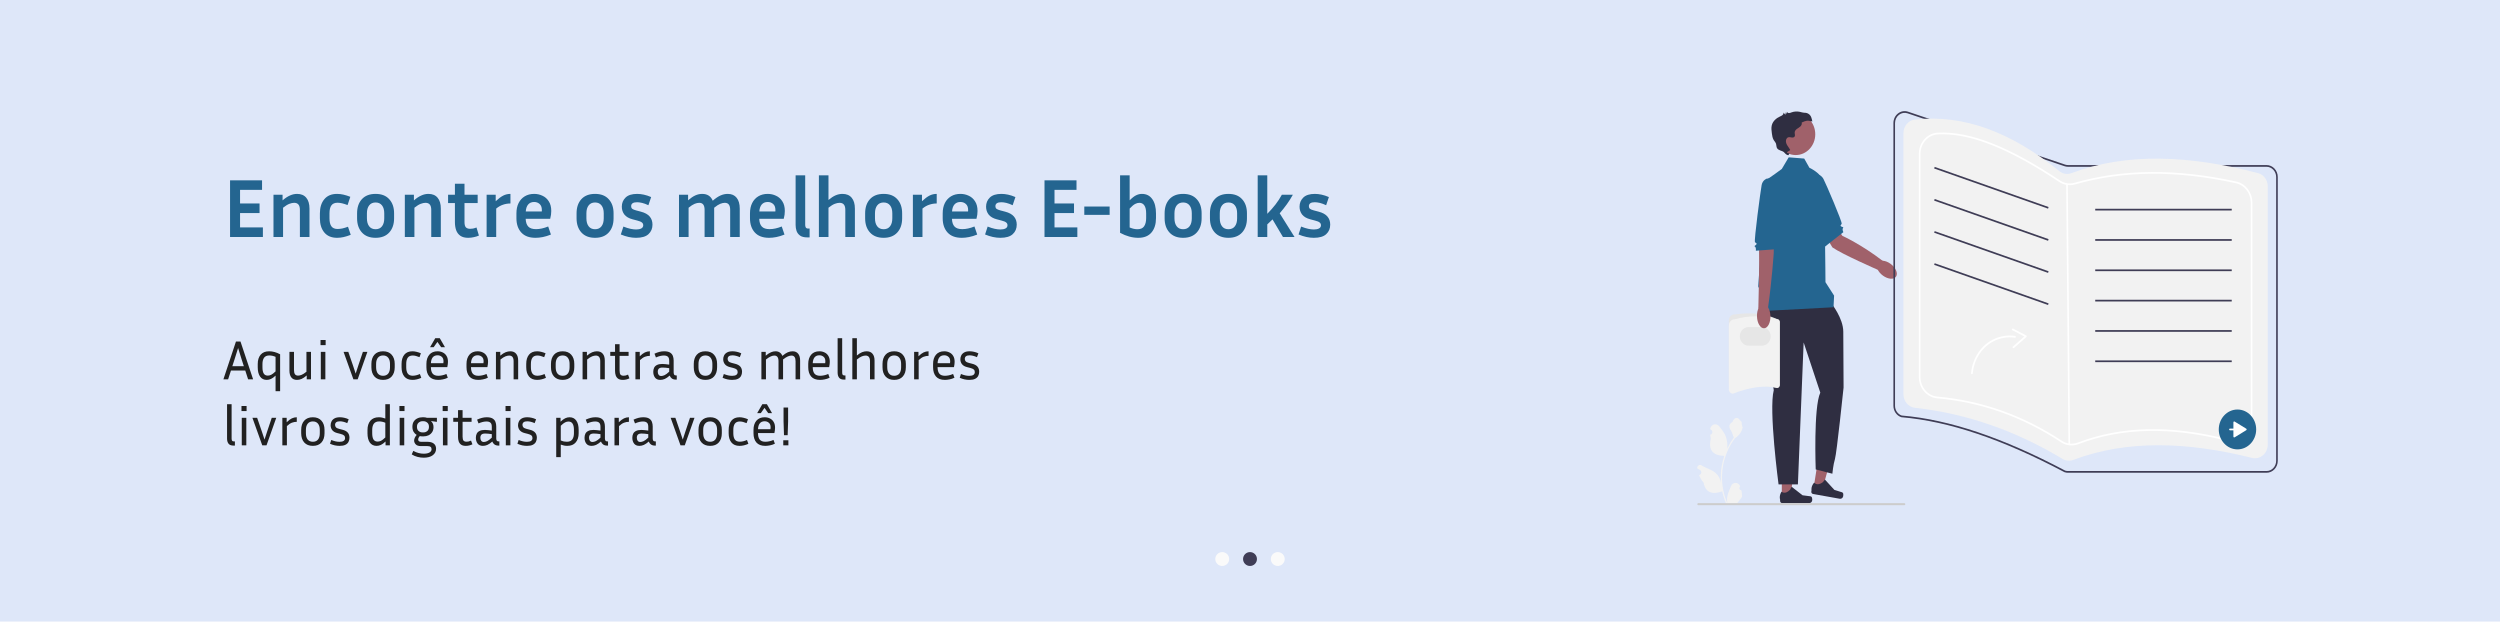 <svg width="1440" height="358" viewBox="0 0 1440 358" fill="none" xmlns="http://www.w3.org/2000/svg">
<rect width="1440" height="358" fill="#DEE7F9"/>
<path d="M151.424 130.98V136.5H132.512V103.86H150.944V109.38H138.272V117.204H149.504V122.724H138.272V130.98H151.424ZM169.43 116.82C168.63 116.82 167.718 117.012 166.694 117.396C165.67 117.78 164.454 118.532 163.046 119.652V136.5H157.526V112.164H162.758V115.428C164.262 114.116 165.686 113.172 167.03 112.596C168.374 111.988 169.734 111.684 171.11 111.684C173.446 111.684 175.222 112.436 176.438 113.94C177.654 115.412 178.262 117.492 178.262 120.18V136.5H172.742V120.852C172.742 118.164 171.638 116.82 169.43 116.82ZM189.782 122.916V125.748C189.782 127.796 190.15 129.332 190.886 130.356C191.622 131.38 192.806 131.892 194.438 131.892C195.238 131.892 196.134 131.796 197.126 131.604C198.15 131.38 199.254 131.044 200.438 130.596L202.022 135.252C200.582 135.828 199.222 136.26 197.942 136.548C196.662 136.836 195.398 136.98 194.15 136.98C190.95 136.98 188.502 135.956 186.806 133.908C185.11 131.86 184.262 129.14 184.262 125.748V122.916C184.262 119.492 185.11 116.772 186.806 114.756C188.502 112.708 190.95 111.684 194.15 111.684C195.366 111.684 196.598 111.828 197.846 112.116C199.094 112.404 200.406 112.82 201.782 113.364L200.198 118.116C197.894 117.22 195.974 116.772 194.438 116.772C192.806 116.772 191.622 117.284 190.886 118.308C190.15 119.3 189.782 120.836 189.782 122.916ZM226.993 122.868V125.748C226.993 129.14 226.065 131.86 224.209 133.908C222.353 135.956 219.729 136.98 216.337 136.98C212.945 136.98 210.321 135.956 208.465 133.908C206.609 131.86 205.681 129.14 205.681 125.748V122.868C205.681 119.476 206.593 116.772 208.417 114.756C210.273 112.708 212.913 111.684 216.337 111.684C219.761 111.684 222.385 112.708 224.209 114.756C226.065 116.772 226.993 119.476 226.993 122.868ZM221.329 122.868C221.329 120.916 220.897 119.396 220.033 118.308C219.169 117.188 217.937 116.628 216.337 116.628C214.737 116.628 213.505 117.188 212.641 118.308C211.777 119.396 211.345 120.916 211.345 122.868V125.748C211.345 127.7 211.777 129.236 212.641 130.356C213.505 131.476 214.737 132.036 216.337 132.036C217.937 132.036 219.169 131.476 220.033 130.356C220.897 129.236 221.329 127.7 221.329 125.748V122.868ZM245.087 116.82C244.287 116.82 243.375 117.012 242.351 117.396C241.327 117.78 240.111 118.532 238.703 119.652V136.5H233.183V112.164H238.415V115.428C239.919 114.116 241.343 113.172 242.687 112.596C244.031 111.988 245.391 111.684 246.767 111.684C249.103 111.684 250.879 112.436 252.095 113.94C253.311 115.412 253.919 117.492 253.919 120.18V136.5H248.399V120.852C248.399 118.164 247.295 116.82 245.087 116.82ZM275.854 135.684C275.022 136.068 274.062 136.372 272.974 136.596C271.886 136.852 270.782 136.98 269.662 136.98C267.806 136.98 266.318 136.596 265.198 135.828C264.078 135.06 263.262 133.988 262.75 132.612C262.27 131.236 262.03 129.668 262.03 127.908V116.964H258.094V112.164H262.03V105.828H267.55V112.164H275.134V116.964H267.55V127.908C267.55 129.38 267.822 130.404 268.366 130.98C268.942 131.524 269.758 131.796 270.814 131.796C271.326 131.796 271.87 131.748 272.446 131.652C273.054 131.524 273.726 131.316 274.462 131.028L275.854 135.684ZM294.02 117.204C292.516 117.204 291.076 117.444 289.7 117.924C288.356 118.372 287.06 119.108 285.812 120.132V136.5H280.292V112.164H285.524V115.908C287.156 114.372 288.612 113.284 289.892 112.644C291.172 112.004 292.548 111.684 294.02 111.684V117.204ZM317.335 135.108C315.671 135.78 314.103 136.26 312.631 136.548C311.159 136.836 309.767 136.98 308.455 136.98C304.839 136.98 302.103 135.956 300.247 133.908C298.391 131.86 297.463 129.14 297.463 125.748V122.868C297.463 120.596 297.879 118.628 298.711 116.964C299.543 115.3 300.727 114.004 302.263 113.076C303.799 112.148 305.607 111.684 307.687 111.684C309.383 111.684 310.967 112.036 312.439 112.74C313.943 113.412 315.159 114.484 316.087 115.956C317.047 117.396 317.527 119.252 317.527 121.524C317.527 122.196 317.479 122.916 317.383 123.684C317.287 124.42 317.127 125.204 316.903 126.036H302.791C302.855 128.02 303.351 129.508 304.279 130.5C305.207 131.492 306.695 131.988 308.743 131.988C309.831 131.988 310.951 131.86 312.103 131.604C313.287 131.348 314.503 130.964 315.751 130.452L317.335 135.108ZM307.687 116.34C306.215 116.34 305.063 116.82 304.231 117.78C303.431 118.708 302.967 120.052 302.839 121.812H312.055C312.087 121.652 312.103 121.508 312.103 121.38C312.103 121.22 312.103 121.076 312.103 120.948C312.103 119.412 311.671 118.26 310.807 117.492C309.943 116.724 308.903 116.34 307.687 116.34ZM353.415 122.868V125.748C353.415 129.14 352.487 131.86 350.631 133.908C348.775 135.956 346.151 136.98 342.759 136.98C339.367 136.98 336.743 135.956 334.887 133.908C333.031 131.86 332.103 129.14 332.103 125.748V122.868C332.103 119.476 333.015 116.772 334.839 114.756C336.695 112.708 339.335 111.684 342.759 111.684C346.183 111.684 348.807 112.708 350.631 114.756C352.487 116.772 353.415 119.476 353.415 122.868ZM347.751 122.868C347.751 120.916 347.319 119.396 346.455 118.308C345.591 117.188 344.359 116.628 342.759 116.628C341.159 116.628 339.927 117.188 339.063 118.308C338.199 119.396 337.767 120.916 337.767 122.868V125.748C337.767 127.7 338.199 129.236 339.063 130.356C339.927 131.476 341.159 132.036 342.759 132.036C344.359 132.036 345.591 131.476 346.455 130.356C347.319 129.236 347.751 127.7 347.751 125.748V122.868ZM366.421 132.18C367.605 132.18 368.581 131.988 369.349 131.604C370.117 131.188 370.501 130.58 370.501 129.78C370.501 129.076 370.245 128.532 369.733 128.148C369.253 127.732 368.373 127.364 367.093 127.044L364.357 126.324C362.245 125.78 360.677 124.868 359.653 123.588C358.661 122.308 358.165 120.788 358.165 119.028C358.165 116.948 358.885 115.204 360.325 113.796C361.765 112.388 363.989 111.684 366.997 111.684C368.213 111.684 369.493 111.828 370.837 112.116C372.181 112.404 373.589 112.868 375.061 113.508L373.477 118.212C372.133 117.572 370.917 117.124 369.829 116.868C368.741 116.612 367.781 116.484 366.949 116.484C364.677 116.484 363.541 117.252 363.541 118.788C363.541 119.396 363.733 119.876 364.117 120.228C364.533 120.58 365.285 120.9 366.373 121.188L369.109 121.908C371.445 122.516 373.141 123.444 374.197 124.692C375.285 125.94 375.829 127.508 375.829 129.396C375.829 131.636 375.061 133.46 373.525 134.868C372.021 136.276 369.637 136.98 366.373 136.98C363.589 136.98 360.661 136.34 357.589 135.06L359.077 130.5C360.581 131.108 361.941 131.54 363.157 131.796C364.373 132.052 365.461 132.18 366.421 132.18ZM396.625 119.652V136.5H391.105V112.164H396.337V115.38C397.841 114.068 399.233 113.124 400.513 112.548C401.793 111.972 403.105 111.684 404.449 111.684C407.425 111.684 409.457 112.996 410.545 115.62C412.145 114.212 413.633 113.204 415.009 112.596C416.385 111.988 417.777 111.684 419.185 111.684C421.425 111.684 423.137 112.436 424.321 113.94C425.505 115.412 426.097 117.492 426.097 120.18V136.5H420.577V120.852C420.577 118.164 419.553 116.82 417.505 116.82C416.705 116.82 415.825 117.012 414.865 117.396C413.905 117.78 412.737 118.532 411.361 119.652V136.5H405.841V120.852C405.841 118.164 404.817 116.82 402.769 116.82C401.969 116.82 401.089 117.012 400.129 117.396C399.169 117.78 398.001 118.532 396.625 119.652ZM451.866 135.108C450.202 135.78 448.634 136.26 447.162 136.548C445.69 136.836 444.298 136.98 442.986 136.98C439.37 136.98 436.634 135.956 434.778 133.908C432.922 131.86 431.994 129.14 431.994 125.748V122.868C431.994 120.596 432.41 118.628 433.242 116.964C434.074 115.3 435.258 114.004 436.794 113.076C438.33 112.148 440.138 111.684 442.218 111.684C443.914 111.684 445.498 112.036 446.97 112.74C448.474 113.412 449.69 114.484 450.618 115.956C451.578 117.396 452.058 119.252 452.058 121.524C452.058 122.196 452.01 122.916 451.914 123.684C451.818 124.42 451.658 125.204 451.434 126.036H437.322C437.386 128.02 437.882 129.508 438.81 130.5C439.738 131.492 441.226 131.988 443.274 131.988C444.362 131.988 445.482 131.86 446.634 131.604C447.818 131.348 449.034 130.964 450.282 130.452L451.866 135.108ZM442.218 116.34C440.746 116.34 439.594 116.82 438.762 117.78C437.962 118.708 437.498 120.052 437.37 121.812H446.586C446.618 121.652 446.634 121.508 446.634 121.38C446.634 121.22 446.634 121.076 446.634 120.948C446.634 119.412 446.202 118.26 445.338 117.492C444.474 116.724 443.434 116.34 442.218 116.34ZM458.273 129.636V100.98H463.793V129.636C463.793 130.116 463.905 130.58 464.129 131.028C464.385 131.444 464.865 131.652 465.569 131.652H466.337V136.74H464.993C463.169 136.74 461.777 136.388 460.817 135.684C459.857 134.98 459.185 134.084 458.801 132.996C458.449 131.908 458.273 130.788 458.273 129.636ZM483.587 116.82C482.787 116.82 481.875 117.012 480.851 117.396C479.827 117.78 478.611 118.532 477.203 119.652V136.5H471.683V100.98H477.203V115.188C478.675 113.94 480.051 113.044 481.331 112.5C482.611 111.956 483.923 111.684 485.267 111.684C487.603 111.684 489.379 112.436 490.595 113.94C491.811 115.412 492.419 117.492 492.419 120.18V136.5H486.899V120.852C486.899 118.164 485.795 116.82 483.587 116.82ZM519.634 122.868V125.748C519.634 129.14 518.706 131.86 516.85 133.908C514.994 135.956 512.37 136.98 508.978 136.98C505.586 136.98 502.962 135.956 501.106 133.908C499.25 131.86 498.322 129.14 498.322 125.748V122.868C498.322 119.476 499.234 116.772 501.058 114.756C502.914 112.708 505.554 111.684 508.978 111.684C512.402 111.684 515.026 112.708 516.85 114.756C518.706 116.772 519.634 119.476 519.634 122.868ZM513.97 122.868C513.97 120.916 513.538 119.396 512.674 118.308C511.81 117.188 510.578 116.628 508.978 116.628C507.378 116.628 506.146 117.188 505.282 118.308C504.418 119.396 503.986 120.916 503.986 122.868V125.748C503.986 127.7 504.418 129.236 505.282 130.356C506.146 131.476 507.378 132.036 508.978 132.036C510.578 132.036 511.81 131.476 512.674 130.356C513.538 129.236 513.97 127.7 513.97 125.748V122.868ZM539.551 117.204C538.047 117.204 536.607 117.444 535.231 117.924C533.887 118.372 532.591 119.108 531.343 120.132V136.5H525.823V112.164H531.055V115.908C532.687 114.372 534.143 113.284 535.423 112.644C536.703 112.004 538.079 111.684 539.551 111.684V117.204ZM562.866 135.108C561.202 135.78 559.634 136.26 558.162 136.548C556.69 136.836 555.298 136.98 553.986 136.98C550.37 136.98 547.634 135.956 545.778 133.908C543.922 131.86 542.994 129.14 542.994 125.748V122.868C542.994 120.596 543.41 118.628 544.242 116.964C545.074 115.3 546.258 114.004 547.794 113.076C549.33 112.148 551.138 111.684 553.218 111.684C554.914 111.684 556.498 112.036 557.97 112.74C559.474 113.412 560.69 114.484 561.618 115.956C562.578 117.396 563.058 119.252 563.058 121.524C563.058 122.196 563.01 122.916 562.914 123.684C562.818 124.42 562.658 125.204 562.434 126.036H548.322C548.386 128.02 548.882 129.508 549.81 130.5C550.738 131.492 552.226 131.988 554.274 131.988C555.362 131.988 556.482 131.86 557.634 131.604C558.818 131.348 560.034 130.964 561.282 130.452L562.866 135.108ZM553.218 116.34C551.746 116.34 550.594 116.82 549.762 117.78C548.962 118.708 548.498 120.052 548.37 121.812H557.586C557.618 121.652 557.634 121.508 557.634 121.38C557.634 121.22 557.634 121.076 557.634 120.948C557.634 119.412 557.202 118.26 556.338 117.492C555.474 116.724 554.434 116.34 553.218 116.34ZM576.233 132.18C577.417 132.18 578.393 131.988 579.161 131.604C579.929 131.188 580.313 130.58 580.313 129.78C580.313 129.076 580.057 128.532 579.545 128.148C579.065 127.732 578.185 127.364 576.905 127.044L574.169 126.324C572.057 125.78 570.489 124.868 569.465 123.588C568.473 122.308 567.977 120.788 567.977 119.028C567.977 116.948 568.697 115.204 570.137 113.796C571.577 112.388 573.801 111.684 576.809 111.684C578.025 111.684 579.305 111.828 580.649 112.116C581.993 112.404 583.401 112.868 584.873 113.508L583.289 118.212C581.945 117.572 580.729 117.124 579.641 116.868C578.553 116.612 577.593 116.484 576.761 116.484C574.489 116.484 573.353 117.252 573.353 118.788C573.353 119.396 573.545 119.876 573.929 120.228C574.345 120.58 575.097 120.9 576.185 121.188L578.921 121.908C581.257 122.516 582.953 123.444 584.009 124.692C585.097 125.94 585.641 127.508 585.641 129.396C585.641 131.636 584.873 133.46 583.337 134.868C581.833 136.276 579.449 136.98 576.185 136.98C573.401 136.98 570.473 136.34 567.401 135.06L568.889 130.5C570.393 131.108 571.753 131.54 572.969 131.796C574.185 132.052 575.273 132.18 576.233 132.18ZM620.549 130.98V136.5H601.637V103.86H620.069V109.38H607.397V117.204H618.629V122.724H607.397V130.98H620.549ZM624.556 123.78V118.98H639.148V123.78H624.556ZM665.851 125.604C665.851 129.092 664.987 131.86 663.259 133.908C661.531 135.956 659.003 136.98 655.674 136.98C652.219 136.98 648.715 136.02 645.163 134.1V100.98H650.683V115.38C652.155 113.908 653.419 112.932 654.475 112.452C655.531 111.94 656.619 111.684 657.739 111.684C660.299 111.684 662.283 112.676 663.691 114.66C665.131 116.644 665.851 119.428 665.851 123.012V125.604ZM656.251 116.82C655.483 116.82 654.667 117.044 653.803 117.492C652.971 117.94 651.931 118.82 650.683 120.132V131.028C651.547 131.38 652.331 131.636 653.035 131.796C653.771 131.956 654.491 132.036 655.195 132.036C656.987 132.036 658.267 131.46 659.035 130.308C659.803 129.156 660.187 127.588 660.187 125.604V123.012C660.187 120.868 659.835 119.3 659.131 118.308C658.459 117.316 657.499 116.82 656.251 116.82ZM692.134 122.868V125.748C692.134 129.14 691.206 131.86 689.35 133.908C687.494 135.956 684.87 136.98 681.478 136.98C678.086 136.98 675.462 135.956 673.606 133.908C671.75 131.86 670.822 129.14 670.822 125.748V122.868C670.822 119.476 671.734 116.772 673.558 114.756C675.414 112.708 678.054 111.684 681.478 111.684C684.902 111.684 687.526 112.708 689.35 114.756C691.206 116.772 692.134 119.476 692.134 122.868ZM686.47 122.868C686.47 120.916 686.038 119.396 685.174 118.308C684.31 117.188 683.078 116.628 681.478 116.628C679.878 116.628 678.646 117.188 677.782 118.308C676.918 119.396 676.486 120.916 676.486 122.868V125.748C676.486 127.7 676.918 129.236 677.782 130.356C678.646 131.476 679.878 132.036 681.478 132.036C683.078 132.036 684.31 131.476 685.174 130.356C686.038 129.236 686.47 127.7 686.47 125.748V122.868ZM718.243 122.868V125.748C718.243 129.14 717.315 131.86 715.459 133.908C713.603 135.956 710.979 136.98 707.587 136.98C704.195 136.98 701.571 135.956 699.715 133.908C697.859 131.86 696.931 129.14 696.931 125.748V122.868C696.931 119.476 697.843 116.772 699.667 114.756C701.523 112.708 704.163 111.684 707.587 111.684C711.011 111.684 713.635 112.708 715.459 114.756C717.315 116.772 718.243 119.476 718.243 122.868ZM712.579 122.868C712.579 120.916 712.147 119.396 711.283 118.308C710.419 117.188 709.187 116.628 707.587 116.628C705.987 116.628 704.755 117.188 703.891 118.308C703.027 119.396 702.595 120.916 702.595 122.868V125.748C702.595 127.7 703.027 129.236 703.891 130.356C704.755 131.476 705.987 132.036 707.587 132.036C709.187 132.036 710.419 131.476 711.283 130.356C712.147 129.236 712.579 127.7 712.579 125.748V122.868ZM738.977 136.5L732.977 126.372C732.017 127.332 731.009 128.292 729.953 129.252V136.5H724.433V100.98H729.953V123.156C731.777 121.3 733.345 119.524 734.657 117.828C736.001 116.1 737.233 114.212 738.353 112.164H744.689C743.633 114.084 742.481 115.908 741.233 117.636C739.985 119.364 738.609 121.108 737.105 122.868L745.649 136.5H738.977ZM756.796 132.18C757.98 132.18 758.956 131.988 759.724 131.604C760.492 131.188 760.876 130.58 760.876 129.78C760.876 129.076 760.62 128.532 760.108 128.148C759.628 127.732 758.748 127.364 757.468 127.044L754.732 126.324C752.62 125.78 751.052 124.868 750.028 123.588C749.036 122.308 748.54 120.788 748.54 119.028C748.54 116.948 749.26 115.204 750.7 113.796C752.14 112.388 754.364 111.684 757.372 111.684C758.588 111.684 759.868 111.828 761.212 112.116C762.556 112.404 763.964 112.868 765.436 113.508L763.852 118.212C762.508 117.572 761.292 117.124 760.204 116.868C759.116 116.612 758.156 116.484 757.324 116.484C755.052 116.484 753.916 117.252 753.916 118.788C753.916 119.396 754.108 119.876 754.492 120.228C754.908 120.58 755.66 120.9 756.748 121.188L759.484 121.908C761.82 122.516 763.516 123.444 764.572 124.692C765.66 125.94 766.204 127.508 766.204 129.396C766.204 131.636 765.436 133.46 763.9 134.868C762.396 136.276 760.012 136.98 756.748 136.98C753.964 136.98 751.036 136.34 747.964 135.06L749.452 130.5C750.956 131.108 752.316 131.54 753.532 131.796C754.748 132.052 755.836 132.18 756.796 132.18Z" fill="#246590"/>
<path d="M142.912 218.5L141.28 213.444H133.024L131.392 218.5H128.672L135.904 196.74H138.528L145.792 218.5H142.912ZM135.04 207.172L133.824 210.916H140.448L139.232 207.172L137.152 200.452L135.04 207.172ZM161.35 204.068V225.316H158.726V216.356C157.766 217.273 156.881 217.913 156.07 218.276C155.281 218.639 154.47 218.82 153.638 218.82C151.974 218.82 150.694 218.18 149.798 216.9C148.902 215.62 148.454 213.828 148.454 211.524V209.668C148.454 207.428 149.009 205.647 150.118 204.324C151.249 203.001 152.881 202.34 155.014 202.34C157.105 202.34 159.217 202.916 161.35 204.068ZM151.174 211.524C151.174 213.188 151.43 214.415 151.942 215.204C152.454 215.972 153.233 216.356 154.278 216.356C154.897 216.356 155.537 216.196 156.198 215.876C156.86 215.556 157.702 214.905 158.726 213.924V205.54C157.468 205.007 156.284 204.74 155.174 204.74C153.745 204.74 152.721 205.177 152.102 206.052C151.484 206.927 151.174 208.132 151.174 209.668V211.524ZM176.67 218.5V216.26C175.56 217.22 174.568 217.892 173.694 218.276C172.819 218.639 171.944 218.82 171.07 218.82C169.662 218.82 168.584 218.361 167.838 217.444C167.091 216.505 166.718 215.193 166.718 213.508V202.66H169.342V213.124C169.342 214.233 169.534 215.055 169.918 215.588C170.323 216.1 170.92 216.356 171.71 216.356C172.307 216.356 172.979 216.207 173.726 215.908C174.472 215.609 175.4 215.012 176.51 214.116V202.66H179.134V218.5H176.67ZM187.569 198.788H184.625V195.844H187.569V198.788ZM187.409 218.5H184.785V202.66H187.409V218.5ZM211.619 202.66L206.019 218.5H203.555L197.891 202.66H200.611L203.267 210.372L204.867 215.204L206.435 210.372L209.027 202.66H211.619ZM227.36 209.604V211.524C227.36 213.785 226.773 215.567 225.6 216.868C224.448 218.169 222.795 218.82 220.64 218.82C218.507 218.82 216.853 218.169 215.68 216.868C214.507 215.567 213.92 213.785 213.92 211.524V209.604C213.92 207.385 214.496 205.625 215.648 204.324C216.821 203.001 218.485 202.34 220.64 202.34C222.795 202.34 224.448 203.001 225.6 204.324C226.773 205.625 227.36 207.385 227.36 209.604ZM224.64 209.604C224.64 208.089 224.299 206.905 223.616 206.052C222.933 205.177 221.941 204.74 220.64 204.74C219.36 204.74 218.368 205.177 217.664 206.052C216.981 206.905 216.64 208.089 216.64 209.604V211.524C216.64 213.103 216.981 214.319 217.664 215.172C218.368 216.025 219.36 216.452 220.64 216.452C221.941 216.452 222.933 216.025 223.616 215.172C224.299 214.319 224.64 213.103 224.64 211.524V209.604ZM233.985 209.636V211.524C233.985 213.145 234.283 214.372 234.881 215.204C235.478 216.015 236.427 216.42 237.729 216.42C239.009 216.42 240.385 216.089 241.857 215.428L242.657 217.636C240.907 218.425 239.211 218.82 237.569 218.82C235.521 218.82 233.963 218.169 232.897 216.868C231.83 215.567 231.297 213.785 231.297 211.524V209.636C231.297 207.375 231.83 205.593 232.897 204.292C233.963 202.991 235.521 202.34 237.569 202.34C238.337 202.34 239.126 202.447 239.937 202.66C240.769 202.852 241.601 203.129 242.433 203.492L241.633 205.732C240.929 205.433 240.246 205.199 239.585 205.028C238.945 204.857 238.326 204.772 237.729 204.772C236.427 204.772 235.478 205.188 234.881 206.02C234.283 206.831 233.985 208.036 233.985 209.636ZM257.929 217.572C256.969 218.041 256.009 218.361 255.049 218.532C254.089 218.724 253.204 218.82 252.393 218.82C250.11 218.82 248.404 218.169 247.273 216.868C246.164 215.567 245.609 213.785 245.609 211.524V209.604C245.609 207.407 246.164 205.647 247.273 204.324C248.404 203.001 249.993 202.34 252.041 202.34C253.129 202.34 254.121 202.564 255.017 203.012C255.934 203.439 256.66 204.1 257.193 204.996C257.748 205.871 258.025 207.001 258.025 208.388C258.025 209.284 257.897 210.308 257.641 211.46H248.201V211.524C248.201 213.145 248.532 214.372 249.193 215.204C249.876 216.036 250.964 216.452 252.457 216.452C253.14 216.452 253.886 216.367 254.697 216.196C255.529 216.025 256.34 215.759 257.129 215.396L257.929 217.572ZM252.041 204.644C250.804 204.644 249.865 205.049 249.225 205.86C248.606 206.649 248.265 207.769 248.201 209.22H255.369C255.433 208.836 255.465 208.473 255.465 208.132C255.465 206.937 255.124 206.063 254.441 205.508C253.78 204.932 252.98 204.644 252.041 204.644ZM254.089 199.972L251.945 196.932L249.801 199.972H247.721L250.697 194.82H253.321L256.297 199.972H254.089ZM281.023 217.572C280.063 218.041 279.103 218.361 278.143 218.532C277.183 218.724 276.297 218.82 275.487 218.82C273.204 218.82 271.497 218.169 270.367 216.868C269.257 215.567 268.703 213.785 268.703 211.524V209.604C268.703 207.407 269.257 205.647 270.367 204.324C271.497 203.001 273.087 202.34 275.135 202.34C276.223 202.34 277.215 202.564 278.111 203.012C279.028 203.439 279.753 204.1 280.287 204.996C280.841 205.871 281.119 207.001 281.119 208.388C281.119 209.284 280.991 210.308 280.735 211.46H271.295V211.524C271.295 213.145 271.625 214.372 272.287 215.204C272.969 216.036 274.057 216.452 275.551 216.452C276.233 216.452 276.98 216.367 277.791 216.196C278.623 216.025 279.433 215.759 280.223 215.396L281.023 217.572ZM275.135 204.644C273.897 204.644 272.959 205.049 272.319 205.86C271.7 206.649 271.359 207.769 271.295 209.22H278.463C278.527 208.836 278.559 208.473 278.559 208.132C278.559 206.937 278.217 206.063 277.535 205.508C276.873 204.932 276.073 204.644 275.135 204.644ZM293.276 204.804C292.678 204.804 291.974 204.953 291.164 205.252C290.374 205.551 289.414 206.159 288.284 207.076V218.5H285.66V202.66H288.156V204.868C289.286 203.908 290.31 203.247 291.228 202.884C292.166 202.521 293.062 202.34 293.916 202.34C295.388 202.34 296.508 202.809 297.276 203.748C298.065 204.665 298.46 205.977 298.46 207.684V218.5H295.836V208.068C295.836 205.892 294.982 204.804 293.276 204.804ZM305.797 209.636V211.524C305.797 213.145 306.096 214.372 306.693 215.204C307.29 216.015 308.24 216.42 309.541 216.42C310.821 216.42 312.197 216.089 313.669 215.428L314.469 217.636C312.72 218.425 311.024 218.82 309.381 218.82C307.333 218.82 305.776 218.169 304.709 216.868C303.642 215.567 303.109 213.785 303.109 211.524V209.636C303.109 207.375 303.642 205.593 304.709 204.292C305.776 202.991 307.333 202.34 309.381 202.34C310.149 202.34 310.938 202.447 311.749 202.66C312.581 202.852 313.413 203.129 314.245 203.492L313.445 205.732C312.741 205.433 312.058 205.199 311.397 205.028C310.757 204.857 310.138 204.772 309.541 204.772C308.24 204.772 307.29 205.188 306.693 206.02C306.096 206.831 305.797 208.036 305.797 209.636ZM330.798 209.604V211.524C330.798 213.785 330.211 215.567 329.038 216.868C327.886 218.169 326.232 218.82 324.078 218.82C321.944 218.82 320.291 218.169 319.118 216.868C317.944 215.567 317.358 213.785 317.358 211.524V209.604C317.358 207.385 317.934 205.625 319.086 204.324C320.259 203.001 321.923 202.34 324.078 202.34C326.232 202.34 327.886 203.001 329.038 204.324C330.211 205.625 330.798 207.385 330.798 209.604ZM328.078 209.604C328.078 208.089 327.736 206.905 327.054 206.052C326.371 205.177 325.379 204.74 324.078 204.74C322.798 204.74 321.806 205.177 321.102 206.052C320.419 206.905 320.078 208.089 320.078 209.604V211.524C320.078 213.103 320.419 214.319 321.102 215.172C321.806 216.025 322.798 216.452 324.078 216.452C325.379 216.452 326.371 216.025 327.054 215.172C327.736 214.319 328.078 213.103 328.078 211.524V209.604ZM343.182 204.804C342.585 204.804 341.881 204.953 341.07 205.252C340.281 205.551 339.321 206.159 338.19 207.076V218.5H335.566V202.66H338.062V204.868C339.193 203.908 340.217 203.247 341.134 202.884C342.073 202.521 342.969 202.34 343.822 202.34C345.294 202.34 346.414 202.809 347.182 203.748C347.971 204.665 348.366 205.977 348.366 207.684V218.5H345.742V208.068C345.742 205.892 344.889 204.804 343.182 204.804ZM362.551 217.924C361.357 218.521 360.087 218.82 358.743 218.82C357.591 218.82 356.685 218.585 356.023 218.116C355.383 217.647 354.925 217.017 354.647 216.228C354.391 215.439 354.263 214.564 354.263 213.604V204.964H351.511V202.66H354.263V198.244H356.887V202.66H362.071V204.964H356.887V213.508C356.887 214.617 357.069 215.385 357.431 215.812C357.815 216.217 358.402 216.42 359.191 216.42C359.575 216.42 359.97 216.377 360.375 216.292C360.802 216.185 361.261 216.015 361.751 215.78L362.551 217.924ZM374.324 204.964C373.364 204.964 372.425 205.135 371.508 205.476C370.612 205.817 369.652 206.468 368.628 207.428V218.5H366.004V202.66H368.5V205.22C369.588 204.153 370.58 203.407 371.476 202.98C372.393 202.553 373.342 202.34 374.324 202.34V204.964ZM389.338 218.66C388.356 218.66 387.567 218.436 386.97 217.988C386.394 217.54 385.988 216.985 385.754 216.324C384.708 217.241 383.759 217.892 382.906 218.276C382.052 218.639 381.199 218.82 380.346 218.82C378.959 218.82 377.935 218.372 377.274 217.476C376.612 216.58 376.282 215.481 376.282 214.18C376.282 213.305 376.442 212.527 376.762 211.844C377.082 211.161 377.626 210.628 378.394 210.244C379.162 209.839 380.196 209.636 381.498 209.636C382.074 209.636 382.703 209.679 383.385 209.764C384.068 209.828 384.762 209.913 385.466 210.02V207.876C385.466 206.681 385.199 205.871 384.666 205.444C384.154 204.996 383.396 204.772 382.394 204.772C381.028 204.772 379.503 205.145 377.818 205.892L376.986 203.716C377.967 203.268 378.906 202.927 379.802 202.692C380.698 202.457 381.604 202.34 382.522 202.34C384.015 202.34 385.156 202.585 385.946 203.076C386.735 203.567 387.279 204.217 387.578 205.028C387.876 205.839 388.026 206.724 388.026 207.684V214.532C388.026 215.023 388.122 215.439 388.314 215.78C388.506 216.1 388.89 216.26 389.466 216.26H389.818V218.66H389.338ZM378.874 214.148C378.874 214.873 379.044 215.46 379.386 215.908C379.727 216.356 380.218 216.58 380.858 216.58C381.412 216.58 382.052 216.42 382.778 216.1C383.503 215.759 384.399 215.087 385.466 214.084V212.068C384.015 211.833 382.735 211.716 381.626 211.716C380.644 211.716 379.94 211.919 379.514 212.324C379.087 212.729 378.874 213.337 378.874 214.148ZM413.048 209.604V211.524C413.048 213.785 412.461 215.567 411.288 216.868C410.136 218.169 408.482 218.82 406.328 218.82C404.194 218.82 402.541 218.169 401.368 216.868C400.194 215.567 399.608 213.785 399.608 211.524V209.604C399.608 207.385 400.184 205.625 401.336 204.324C402.509 203.001 404.173 202.34 406.328 202.34C408.482 202.34 410.136 203.001 411.288 204.324C412.461 205.625 413.048 207.385 413.048 209.604ZM410.328 209.604C410.328 208.089 409.986 206.905 409.304 206.052C408.621 205.177 407.629 204.74 406.328 204.74C405.048 204.74 404.056 205.177 403.352 206.052C402.669 206.905 402.328 208.089 402.328 209.604V211.524C402.328 213.103 402.669 214.319 403.352 215.172C404.056 216.025 405.048 216.452 406.328 216.452C407.629 216.452 408.621 216.025 409.304 215.172C409.986 214.319 410.328 213.103 410.328 211.524V209.604ZM421.688 216.484C423.821 216.484 424.888 215.759 424.888 214.308C424.888 213.689 424.696 213.199 424.312 212.836C423.928 212.473 423.224 212.164 422.2 211.908L420.44 211.46C419.139 211.14 418.168 210.585 417.528 209.796C416.888 208.985 416.568 208.025 416.568 206.916C416.568 206.105 416.749 205.359 417.112 204.676C417.475 203.972 418.051 203.407 418.84 202.98C419.629 202.553 420.653 202.34 421.912 202.34C422.723 202.34 423.544 202.436 424.376 202.628C425.229 202.799 426.093 203.097 426.968 203.524L426.136 205.732C424.579 205.028 423.171 204.676 421.912 204.676C420.056 204.676 419.128 205.369 419.128 206.756C419.128 207.289 419.299 207.748 419.64 208.132C419.981 208.516 420.621 208.825 421.56 209.06L423.32 209.508C424.728 209.849 425.763 210.404 426.424 211.172C427.085 211.94 427.416 212.932 427.416 214.148C427.416 215.023 427.224 215.823 426.84 216.548C426.477 217.252 425.88 217.807 425.048 218.212C424.237 218.617 423.139 218.82 421.752 218.82C420.835 218.82 419.917 218.724 419 218.532C418.104 218.34 417.176 218.031 416.216 217.604L416.92 215.428C417.837 215.791 418.669 216.057 419.416 216.228C420.163 216.399 420.92 216.484 421.688 216.484ZM446.022 204.804C445.425 204.804 444.753 204.964 444.006 205.284C443.259 205.583 442.321 206.18 441.19 207.076V218.5H438.566V202.66H441.062V204.868C442.193 203.929 443.195 203.279 444.07 202.916C444.945 202.532 445.809 202.34 446.662 202.34C447.665 202.34 448.497 202.575 449.158 203.044C449.819 203.492 450.31 204.143 450.63 204.996C451.803 203.993 452.849 203.3 453.766 202.916C454.705 202.532 455.622 202.34 456.518 202.34C457.926 202.34 459.003 202.809 459.75 203.748C460.497 204.665 460.87 205.977 460.87 207.684V218.5H458.246V208.068C458.246 205.892 457.457 204.804 455.878 204.804C455.281 204.804 454.598 204.964 453.83 205.284C453.083 205.583 452.145 206.18 451.014 207.076C451.035 207.161 451.046 207.257 451.046 207.364C451.046 207.471 451.046 207.577 451.046 207.684V218.5H448.422V208.068C448.422 205.892 447.622 204.804 446.022 204.804ZM477.867 217.572C476.907 218.041 475.947 218.361 474.987 218.532C474.027 218.724 473.141 218.82 472.331 218.82C470.048 218.82 468.341 218.169 467.211 216.868C466.101 215.567 465.547 213.785 465.547 211.524V209.604C465.547 207.407 466.101 205.647 467.211 204.324C468.341 203.001 469.931 202.34 471.979 202.34C473.067 202.34 474.059 202.564 474.955 203.012C475.872 203.439 476.597 204.1 477.131 204.996C477.685 205.871 477.963 207.001 477.963 208.388C477.963 209.284 477.835 210.308 477.579 211.46H468.139V211.524C468.139 213.145 468.469 214.372 469.131 215.204C469.813 216.036 470.901 216.452 472.395 216.452C473.077 216.452 473.824 216.367 474.635 216.196C475.467 216.025 476.277 215.759 477.067 215.396L477.867 217.572ZM471.979 204.644C470.741 204.644 469.803 205.049 469.163 205.86C468.544 206.649 468.203 207.769 468.139 209.22H475.307C475.371 208.836 475.403 208.473 475.403 208.132C475.403 206.937 475.061 206.063 474.379 205.508C473.717 204.932 472.917 204.644 471.979 204.644ZM482.472 214.66V194.82H485.096V214.532C485.096 215.108 485.181 215.545 485.352 215.844C485.544 216.121 485.917 216.26 486.472 216.26H486.984V218.66H486.248C484.84 218.66 483.858 218.287 483.304 217.54C482.749 216.793 482.472 215.833 482.472 214.66ZM498.557 204.804C497.96 204.804 497.256 204.953 496.445 205.252C495.656 205.551 494.696 206.159 493.565 207.076V218.5H490.941V194.82H493.565V204.772C494.674 203.833 495.677 203.193 496.573 202.852C497.469 202.511 498.344 202.34 499.197 202.34C500.669 202.34 501.789 202.809 502.557 203.748C503.346 204.665 503.741 205.977 503.741 207.684V218.5H501.117V208.068C501.117 205.892 500.264 204.804 498.557 204.804ZM521.766 209.604V211.524C521.766 213.785 521.18 215.567 520.006 216.868C518.854 218.169 517.201 218.82 515.046 218.82C512.913 218.82 511.26 218.169 510.086 216.868C508.913 215.567 508.326 213.785 508.326 211.524V209.604C508.326 207.385 508.902 205.625 510.054 204.324C511.228 203.001 512.892 202.34 515.046 202.34C517.201 202.34 518.854 203.001 520.006 204.324C521.18 205.625 521.766 207.385 521.766 209.604ZM519.046 209.604C519.046 208.089 518.705 206.905 518.022 206.052C517.34 205.177 516.348 204.74 515.046 204.74C513.766 204.74 512.774 205.177 512.07 206.052C511.388 206.905 511.046 208.089 511.046 209.604V211.524C511.046 213.103 511.388 214.319 512.07 215.172C512.774 216.025 513.766 216.452 515.046 216.452C516.348 216.452 517.34 216.025 518.022 215.172C518.705 214.319 519.046 213.103 519.046 211.524V209.604ZM534.855 204.964C533.895 204.964 532.956 205.135 532.039 205.476C531.143 205.817 530.183 206.468 529.159 207.428V218.5H526.535V202.66H529.031V205.22C530.119 204.153 531.111 203.407 532.007 202.98C532.924 202.553 533.873 202.34 534.855 202.34V204.964ZM549.773 217.572C548.813 218.041 547.853 218.361 546.893 218.532C545.933 218.724 545.047 218.82 544.237 218.82C541.954 218.82 540.247 218.169 539.117 216.868C538.007 215.567 537.453 213.785 537.453 211.524V209.604C537.453 207.407 538.007 205.647 539.117 204.324C540.247 203.001 541.837 202.34 543.885 202.34C544.973 202.34 545.965 202.564 546.861 203.012C547.778 203.439 548.503 204.1 549.037 204.996C549.591 205.871 549.869 207.001 549.869 208.388C549.869 209.284 549.741 210.308 549.485 211.46H540.045V211.524C540.045 213.145 540.375 214.372 541.037 215.204C541.719 216.036 542.807 216.452 544.301 216.452C544.983 216.452 545.73 216.367 546.541 216.196C547.373 216.025 548.183 215.759 548.973 215.396L549.773 217.572ZM543.885 204.644C542.647 204.644 541.709 205.049 541.069 205.86C540.45 206.649 540.109 207.769 540.045 209.22H547.213C547.277 208.836 547.309 208.473 547.309 208.132C547.309 206.937 546.967 206.063 546.285 205.508C545.623 204.932 544.823 204.644 543.885 204.644ZM558.282 216.484C560.415 216.484 561.482 215.759 561.482 214.308C561.482 213.689 561.29 213.199 560.906 212.836C560.522 212.473 559.818 212.164 558.794 211.908L557.034 211.46C555.732 211.14 554.762 210.585 554.122 209.796C553.482 208.985 553.162 208.025 553.162 206.916C553.162 206.105 553.343 205.359 553.706 204.676C554.068 203.972 554.644 203.407 555.434 202.98C556.223 202.553 557.247 202.34 558.506 202.34C559.316 202.34 560.138 202.436 560.97 202.628C561.823 202.799 562.687 203.097 563.562 203.524L562.73 205.732C561.172 205.028 559.764 204.676 558.506 204.676C556.65 204.676 555.722 205.369 555.722 206.756C555.722 207.289 555.892 207.748 556.234 208.132C556.575 208.516 557.215 208.825 558.154 209.06L559.914 209.508C561.322 209.849 562.356 210.404 563.018 211.172C563.679 211.94 564.01 212.932 564.01 214.148C564.01 215.023 563.818 215.823 563.434 216.548C563.071 217.252 562.474 217.807 561.642 218.212C560.831 218.617 559.732 218.82 558.346 218.82C557.428 218.82 556.511 218.724 555.594 218.532C554.698 218.34 553.77 218.031 552.81 217.604L553.514 215.428C554.431 215.791 555.263 216.057 556.01 216.228C556.756 216.399 557.514 216.484 558.282 216.484ZM130.784 252.66V232.82H133.408V252.532C133.408 253.108 133.493 253.545 133.664 253.844C133.856 254.121 134.229 254.26 134.784 254.26H135.296V256.66H134.56C133.152 256.66 132.171 256.287 131.616 255.54C131.061 254.793 130.784 253.833 130.784 252.66ZM142.038 236.788H139.094V233.844H142.038V236.788ZM141.878 256.5H139.254V240.66H141.878V256.5ZM159.119 240.66L153.519 256.5H151.055L145.391 240.66H148.111L150.767 248.372L152.367 253.204L153.935 248.372L156.527 240.66H159.119ZM170.949 242.964C169.989 242.964 169.05 243.135 168.133 243.476C167.237 243.817 166.277 244.468 165.253 245.428V256.5H162.629V240.66H165.125V243.22C166.213 242.153 167.205 241.407 168.101 240.98C169.018 240.553 169.967 240.34 170.949 240.34V242.964ZM186.923 247.604V249.524C186.923 251.785 186.336 253.567 185.163 254.868C184.011 256.169 182.357 256.82 180.203 256.82C178.069 256.82 176.416 256.169 175.243 254.868C174.069 253.567 173.483 251.785 173.483 249.524V247.604C173.483 245.385 174.059 243.625 175.211 242.324C176.384 241.001 178.048 240.34 180.203 240.34C182.357 240.34 184.011 241.001 185.163 242.324C186.336 243.625 186.923 245.385 186.923 247.604ZM184.203 247.604C184.203 246.089 183.861 244.905 183.179 244.052C182.496 243.177 181.504 242.74 180.203 242.74C178.923 242.74 177.931 243.177 177.227 244.052C176.544 244.905 176.203 246.089 176.203 247.604V249.524C176.203 251.103 176.544 252.319 177.227 253.172C177.931 254.025 178.923 254.452 180.203 254.452C181.504 254.452 182.496 254.025 183.179 253.172C183.861 252.319 184.203 251.103 184.203 249.524V247.604ZM195.563 254.484C197.696 254.484 198.763 253.759 198.763 252.308C198.763 251.689 198.571 251.199 198.187 250.836C197.803 250.473 197.099 250.164 196.075 249.908L194.315 249.46C193.014 249.14 192.043 248.585 191.403 247.796C190.763 246.985 190.443 246.025 190.443 244.916C190.443 244.105 190.624 243.359 190.987 242.676C191.35 241.972 191.926 241.407 192.715 240.98C193.504 240.553 194.528 240.34 195.787 240.34C196.598 240.34 197.419 240.436 198.251 240.628C199.104 240.799 199.968 241.097 200.843 241.524L200.011 243.732C198.454 243.028 197.046 242.676 195.787 242.676C193.931 242.676 193.003 243.369 193.003 244.756C193.003 245.289 193.174 245.748 193.515 246.132C193.856 246.516 194.496 246.825 195.435 247.06L197.195 247.508C198.603 247.849 199.638 248.404 200.299 249.172C200.96 249.94 201.291 250.932 201.291 252.148C201.291 253.023 201.099 253.823 200.715 254.548C200.352 255.252 199.755 255.807 198.923 256.212C198.112 256.617 197.014 256.82 195.627 256.82C194.71 256.82 193.792 256.724 192.875 256.532C191.979 256.34 191.051 256.031 190.091 255.604L190.795 253.428C191.712 253.791 192.544 254.057 193.291 254.228C194.038 254.399 194.795 254.484 195.563 254.484ZM222.073 256.5V254.292C221.092 255.231 220.196 255.892 219.385 256.276C218.596 256.639 217.774 256.82 216.921 256.82C215.236 256.82 213.934 256.18 213.017 254.9C212.121 253.62 211.673 251.828 211.673 249.524V247.668C211.673 245.428 212.228 243.647 213.337 242.324C214.468 241.001 216.1 240.34 218.233 240.34C218.852 240.34 219.47 240.404 220.089 240.532C220.708 240.66 221.326 240.841 221.945 241.076V232.82H224.569V256.5H222.073ZM214.393 249.524C214.393 251.188 214.649 252.415 215.161 253.204C215.694 253.972 216.484 254.356 217.529 254.356C218.148 254.356 218.788 254.207 219.449 253.908C220.11 253.588 220.942 252.937 221.945 251.956V243.508C221.326 243.231 220.729 243.039 220.153 242.932C219.577 242.804 219.012 242.74 218.457 242.74C217.006 242.74 215.961 243.177 215.321 244.052C214.702 244.927 214.393 246.132 214.393 247.668V249.524ZM233.006 236.788H230.062V233.844H233.006V236.788ZM232.846 256.5H230.222V240.66H232.846V256.5ZM251.176 258.484C251.176 260.041 250.536 261.289 249.256 262.228C247.997 263.167 246.258 263.636 244.04 263.636C242.93 263.636 241.768 263.487 240.552 263.188C239.357 262.889 238.226 262.409 237.16 261.748L238.056 259.7C239.122 260.297 240.146 260.713 241.128 260.948C242.13 261.204 243.101 261.332 244.04 261.332C245.49 261.332 246.61 261.097 247.4 260.628C248.189 260.159 248.584 259.529 248.584 258.74C248.584 258.164 248.392 257.716 248.008 257.396C247.624 257.097 247.005 256.948 246.152 256.948H242.472C241.085 256.948 240.082 256.617 239.464 255.956C238.845 255.295 238.536 254.569 238.536 253.78C238.536 253.225 238.664 252.681 238.92 252.148C239.176 251.593 239.538 251.049 240.008 250.516C239.261 250.068 238.664 249.46 238.216 248.692C237.768 247.903 237.544 246.953 237.544 245.844C237.544 244.628 237.8 243.615 238.312 242.804C238.845 241.993 239.549 241.385 240.424 240.98C241.298 240.553 242.28 240.34 243.368 240.34H243.911C244.658 240.34 245.341 240.447 245.96 240.66H251.656V242.996L248.2 242.516C248.648 242.9 249.01 243.38 249.288 243.956C249.565 244.511 249.704 245.193 249.704 246.004C249.704 247.156 249.437 248.127 248.904 248.916C248.392 249.705 247.698 250.313 246.824 250.74C245.949 251.145 244.978 251.348 243.911 251.348H243.368C243.09 251.348 242.824 251.337 242.568 251.316C242.312 251.273 242.056 251.231 241.8 251.188C241.181 251.871 240.872 252.543 240.872 253.204C240.872 254.057 241.469 254.484 242.664 254.484H246.248C247.784 254.484 248.989 254.825 249.864 255.508C250.738 256.191 251.176 257.183 251.176 258.484ZM243.911 249.076C244.744 249.076 245.48 248.809 246.12 248.276C246.76 247.743 247.08 246.932 247.08 245.844C247.08 244.777 246.76 243.977 246.12 243.444C245.48 242.889 244.744 242.612 243.911 242.612H243.368C242.514 242.612 241.768 242.889 241.128 243.444C240.488 243.977 240.168 244.777 240.168 245.844C240.168 246.932 240.488 247.743 241.128 248.276C241.768 248.809 242.514 249.076 243.368 249.076H243.911ZM257.913 236.788H254.969V233.844H257.913V236.788ZM257.753 256.5H255.129V240.66H257.753V256.5ZM272.114 255.924C270.919 256.521 269.65 256.82 268.306 256.82C267.154 256.82 266.247 256.585 265.586 256.116C264.946 255.647 264.487 255.017 264.21 254.228C263.954 253.439 263.826 252.564 263.826 251.604V242.964H261.074V240.66H263.826V236.244H266.45V240.66H271.634V242.964H266.45V251.508C266.45 252.617 266.631 253.385 266.994 253.812C267.378 254.217 267.964 254.42 268.754 254.42C269.138 254.42 269.532 254.377 269.938 254.292C270.364 254.185 270.823 254.015 271.314 253.78L272.114 255.924ZM287.15 256.66C286.169 256.66 285.379 256.436 284.782 255.988C284.206 255.54 283.801 254.985 283.566 254.324C282.521 255.241 281.571 255.892 280.718 256.276C279.865 256.639 279.011 256.82 278.158 256.82C276.771 256.82 275.747 256.372 275.086 255.476C274.425 254.58 274.094 253.481 274.094 252.18C274.094 251.305 274.254 250.527 274.574 249.844C274.894 249.161 275.438 248.628 276.206 248.244C276.974 247.839 278.009 247.636 279.31 247.636C279.886 247.636 280.515 247.679 281.198 247.764C281.881 247.828 282.574 247.913 283.278 248.02V245.876C283.278 244.681 283.011 243.871 282.478 243.444C281.966 242.996 281.209 242.772 280.206 242.772C278.841 242.772 277.315 243.145 275.63 243.892L274.798 241.716C275.779 241.268 276.718 240.927 277.614 240.692C278.51 240.457 279.417 240.34 280.334 240.34C281.827 240.34 282.969 240.585 283.758 241.076C284.547 241.567 285.091 242.217 285.39 243.028C285.689 243.839 285.838 244.724 285.838 245.684V252.532C285.838 253.023 285.934 253.439 286.126 253.78C286.318 254.1 286.702 254.26 287.278 254.26H287.63V256.66H287.15ZM276.686 252.148C276.686 252.873 276.857 253.46 277.198 253.908C277.539 254.356 278.03 254.58 278.67 254.58C279.225 254.58 279.865 254.42 280.59 254.1C281.315 253.759 282.211 253.087 283.278 252.084V250.068C281.827 249.833 280.547 249.716 279.438 249.716C278.457 249.716 277.753 249.919 277.326 250.324C276.899 250.729 276.686 251.337 276.686 252.148ZM294.131 236.788H291.187V233.844H294.131V236.788ZM293.971 256.5H291.347V240.66H293.971V256.5ZM303.501 254.484C305.634 254.484 306.701 253.759 306.701 252.308C306.701 251.689 306.509 251.199 306.125 250.836C305.741 250.473 305.037 250.164 304.013 249.908L302.253 249.46C300.951 249.14 299.981 248.585 299.341 247.796C298.701 246.985 298.381 246.025 298.381 244.916C298.381 244.105 298.562 243.359 298.924 242.676C299.287 241.972 299.863 241.407 300.653 240.98C301.442 240.553 302.466 240.34 303.725 240.34C304.535 240.34 305.357 240.436 306.189 240.628C307.042 240.799 307.906 241.097 308.781 241.524L307.949 243.732C306.391 243.028 304.983 242.676 303.725 242.676C301.869 242.676 300.941 243.369 300.941 244.756C300.941 245.289 301.111 245.748 301.453 246.132C301.794 246.516 302.434 246.825 303.373 247.06L305.133 247.508C306.541 247.849 307.575 248.404 308.237 249.172C308.898 249.94 309.229 250.932 309.229 252.148C309.229 253.023 309.037 253.823 308.653 254.548C308.29 255.252 307.693 255.807 306.861 256.212C306.05 256.617 304.951 256.82 303.565 256.82C302.647 256.82 301.73 256.724 300.812 256.532C299.917 256.34 298.989 256.031 298.029 255.604L298.733 253.428C299.65 253.791 300.482 254.057 301.229 254.228C301.975 254.399 302.733 254.484 303.501 254.484ZM326.715 256.82C325.52 256.82 324.283 256.575 323.003 256.084V263.316H320.379V240.66H322.875V242.9C323.856 241.961 324.752 241.3 325.562 240.916C326.373 240.532 327.205 240.34 328.059 240.34C329.744 240.34 331.035 240.98 331.931 242.26C332.848 243.54 333.307 245.343 333.307 247.668V249.524C333.307 251.743 332.741 253.513 331.611 254.836C330.501 256.159 328.869 256.82 326.715 256.82ZM327.419 242.804C326.8 242.804 326.16 242.964 325.499 243.284C324.837 243.604 324.005 244.255 323.003 245.236V253.684C323.621 253.961 324.219 254.164 324.795 254.292C325.371 254.399 325.936 254.452 326.491 254.452C327.941 254.452 328.987 254.015 329.627 253.14C330.267 252.244 330.587 251.039 330.587 249.524V247.668C330.587 246.004 330.32 244.777 329.787 243.988C329.275 243.199 328.485 242.804 327.419 242.804ZM349.744 256.66C348.762 256.66 347.973 256.436 347.376 255.988C346.8 255.54 346.394 254.985 346.16 254.324C345.114 255.241 344.165 255.892 343.312 256.276C342.458 256.639 341.605 256.82 340.752 256.82C339.365 256.82 338.341 256.372 337.68 255.476C337.018 254.58 336.688 253.481 336.688 252.18C336.688 251.305 336.848 250.527 337.168 249.844C337.488 249.161 338.032 248.628 338.8 248.244C339.568 247.839 340.602 247.636 341.904 247.636C342.48 247.636 343.109 247.679 343.792 247.764C344.474 247.828 345.168 247.913 345.872 248.02V245.876C345.872 244.681 345.605 243.871 345.072 243.444C344.56 242.996 343.802 242.772 342.8 242.772C341.434 242.772 339.909 243.145 338.224 243.892L337.392 241.716C338.373 241.268 339.312 240.927 340.208 240.692C341.104 240.457 342.01 240.34 342.928 240.34C344.421 240.34 345.562 240.585 346.352 241.076C347.141 241.567 347.685 242.217 347.984 243.028C348.282 243.839 348.432 244.724 348.432 245.684V252.532C348.432 253.023 348.528 253.439 348.72 253.78C348.912 254.1 349.296 254.26 349.872 254.26H350.224V256.66H349.744ZM339.28 252.148C339.28 252.873 339.45 253.46 339.792 253.908C340.133 254.356 340.624 254.58 341.264 254.58C341.818 254.58 342.458 254.42 343.184 254.1C343.909 253.759 344.805 253.087 345.872 252.084V250.068C344.421 249.833 343.141 249.716 342.032 249.716C341.05 249.716 340.346 249.919 339.92 250.324C339.493 250.729 339.28 251.337 339.28 252.148ZM362.261 242.964C361.301 242.964 360.362 243.135 359.445 243.476C358.549 243.817 357.589 244.468 356.565 245.428V256.5H353.941V240.66H356.437V243.22C357.525 242.153 358.517 241.407 359.413 240.98C360.33 240.553 361.28 240.34 362.261 240.34V242.964ZM377.275 256.66C376.294 256.66 375.504 256.436 374.907 255.988C374.331 255.54 373.926 254.985 373.691 254.324C372.646 255.241 371.696 255.892 370.843 256.276C369.99 256.639 369.136 256.82 368.283 256.82C366.896 256.82 365.872 256.372 365.211 255.476C364.55 254.58 364.219 253.481 364.219 252.18C364.219 251.305 364.379 250.527 364.699 249.844C365.019 249.161 365.563 248.628 366.331 248.244C367.099 247.839 368.134 247.636 369.435 247.636C370.011 247.636 370.64 247.679 371.323 247.764C372.006 247.828 372.699 247.913 373.403 248.02V245.876C373.403 244.681 373.136 243.871 372.603 243.444C372.091 242.996 371.334 242.772 370.331 242.772C368.966 242.772 367.44 243.145 365.755 243.892L364.923 241.716C365.904 241.268 366.843 240.927 367.739 240.692C368.635 240.457 369.542 240.34 370.459 240.34C371.952 240.34 373.094 240.585 373.883 241.076C374.672 241.567 375.216 242.217 375.515 243.028C375.814 243.839 375.963 244.724 375.963 245.684V252.532C375.963 253.023 376.059 253.439 376.251 253.78C376.443 254.1 376.827 254.26 377.403 254.26H377.755V256.66H377.275ZM366.811 252.148C366.811 252.873 366.982 253.46 367.323 253.908C367.664 254.356 368.155 254.58 368.795 254.58C369.35 254.58 369.99 254.42 370.715 254.1C371.44 253.759 372.336 253.087 373.403 252.084V250.068C371.952 249.833 370.672 249.716 369.563 249.716C368.582 249.716 367.878 249.919 367.451 250.324C367.024 250.729 366.811 251.337 366.811 252.148ZM400.025 240.66L394.425 256.5H391.961L386.297 240.66H389.017L391.673 248.372L393.273 253.204L394.841 248.372L397.433 240.66H400.025ZM415.766 247.604V249.524C415.766 251.785 415.18 253.567 414.006 254.868C412.854 256.169 411.201 256.82 409.046 256.82C406.913 256.82 405.26 256.169 404.086 254.868C402.913 253.567 402.326 251.785 402.326 249.524V247.604C402.326 245.385 402.902 243.625 404.054 242.324C405.228 241.001 406.892 240.34 409.046 240.34C411.201 240.34 412.854 241.001 414.006 242.324C415.18 243.625 415.766 245.385 415.766 247.604ZM413.046 247.604C413.046 246.089 412.705 244.905 412.022 244.052C411.34 243.177 410.348 242.74 409.046 242.74C407.766 242.74 406.774 243.177 406.07 244.052C405.388 244.905 405.046 246.089 405.046 247.604V249.524C405.046 251.103 405.388 252.319 406.07 253.172C406.774 254.025 407.766 254.452 409.046 254.452C410.348 254.452 411.34 254.025 412.022 253.172C412.705 252.319 413.046 251.103 413.046 249.524V247.604ZM422.391 247.636V249.524C422.391 251.145 422.689 252.372 423.287 253.204C423.884 254.015 424.833 254.42 426.135 254.42C427.415 254.42 428.791 254.089 430.263 253.428L431.063 255.636C429.313 256.425 427.617 256.82 425.975 256.82C423.927 256.82 422.369 256.169 421.303 254.868C420.236 253.567 419.703 251.785 419.703 249.524V247.636C419.703 245.375 420.236 243.593 421.303 242.292C422.369 240.991 423.927 240.34 425.975 240.34C426.743 240.34 427.532 240.447 428.343 240.66C429.175 240.852 430.007 241.129 430.839 241.492L430.039 243.732C429.335 243.433 428.652 243.199 427.991 243.028C427.351 242.857 426.732 242.772 426.135 242.772C424.833 242.772 423.884 243.188 423.287 244.02C422.689 244.831 422.391 246.036 422.391 247.636ZM446.335 255.572C445.375 256.041 444.415 256.361 443.455 256.532C442.495 256.724 441.61 256.82 440.799 256.82C438.517 256.82 436.81 256.169 435.679 254.868C434.57 253.567 434.015 251.785 434.015 249.524V247.604C434.015 245.407 434.57 243.647 435.679 242.324C436.81 241.001 438.399 240.34 440.447 240.34C441.535 240.34 442.527 240.564 443.423 241.012C444.341 241.439 445.066 242.1 445.599 242.996C446.154 243.871 446.431 245.001 446.431 246.388C446.431 247.284 446.303 248.308 446.047 249.46H436.607V249.524C436.607 251.145 436.938 252.372 437.599 253.204C438.282 254.036 439.37 254.452 440.863 254.452C441.546 254.452 442.293 254.367 443.103 254.196C443.935 254.025 444.746 253.759 445.535 253.396L446.335 255.572ZM440.447 242.644C439.21 242.644 438.271 243.049 437.631 243.86C437.013 244.649 436.671 245.769 436.607 247.22H443.775C443.839 246.836 443.871 246.473 443.871 246.132C443.871 244.937 443.53 244.063 442.847 243.508C442.186 242.932 441.386 242.644 440.447 242.644ZM442.495 237.972L440.351 234.932L438.207 237.972H436.127L439.103 232.82H441.727L444.703 237.972H442.495ZM453.692 250.676H451.58L451.324 242.74V234.74H453.948V242.74L453.692 250.676ZM454.108 256.5H451.164V253.588H454.108V256.5Z" fill="#212121"/>
<g clip-path="url(#clip0_28_1132)">
<path d="M1048.56 117.457L1061.21 135.846C1061.21 135.846 1071.99 140.676 1084.59 150.372L1081.58 155.388C1081.58 155.388 1060.78 146.316 1055.45 142.483L1045.73 126.252L1048.56 117.457Z" fill="#A0616A"/>
<path d="M1092.15 159.279C1093.36 157.398 1091.93 154.118 1088.95 151.952C1085.98 149.787 1082.59 149.557 1081.38 151.438C1080.18 153.32 1081.61 156.6 1084.58 158.765C1087.56 160.93 1090.95 161.16 1092.15 159.279Z" fill="#A0616A"/>
<path d="M1042.38 101.759L1046.52 100.508C1046.52 100.508 1048.93 100.513 1050.29 103.034C1051.65 105.554 1061.27 128.028 1060.81 128.898C1060.36 129.769 1059.72 129.961 1060.54 130.447C1061.35 130.933 1062.1 130.687 1061.55 131.415C1060.99 132.143 1061.76 133.742 1061.76 133.742L1051.14 142.085L1042.38 101.759Z" fill="#246590"/>
<path d="M1026.32 286.554L1031.37 286.553L1033.77 265.809L1026.32 265.809L1026.32 286.554Z" fill="#A0616A"/>
<path d="M1043.62 286.432C1043.78 286.714 1043.86 287.624 1043.86 287.952C1043.86 288.96 1043.09 289.778 1042.15 289.778H1026.51C1025.87 289.778 1025.34 289.22 1025.34 288.532V287.839C1025.34 287.839 1024.57 285.755 1026.16 283.186C1026.16 283.186 1028.14 285.197 1031.1 282.047L1031.97 280.364L1038.28 285.282L1041.78 285.741C1042.55 285.841 1043.23 285.725 1043.62 286.432Z" fill="#2F2E41"/>
<path d="M1044.6 281.313L1049.58 282.203L1055.17 262.169L1047.82 260.854L1044.6 281.313Z" fill="#A0616A"/>
<path d="M1061.68 284.245C1061.79 284.551 1061.73 285.464 1061.68 285.787C1061.52 286.781 1060.64 287.452 1059.7 287.285L1044.28 284.525C1043.64 284.411 1043.22 283.769 1043.32 283.091L1043.43 282.407C1043.43 282.407 1042.99 280.215 1044.96 277.963C1044.96 277.963 1046.6 280.296 1050.01 277.711L1051.13 276.205L1056.59 282.17L1059.97 283.24C1060.71 283.474 1061.4 283.479 1061.68 284.245Z" fill="#2F2E41"/>
<path d="M1054.95 174.867C1054.95 174.867 1061.73 183.326 1061.73 191.081C1061.73 198.836 1061.9 223.196 1061.9 223.196C1061.9 223.196 1057.93 261.226 1056.93 264.399C1055.94 267.571 1055.44 272.858 1055.44 272.858L1045.85 270.391C1045.85 270.391 1044.52 234.613 1048.49 226.154L1038.9 197.25L1035.59 279.027H1024.45C1024.45 279.027 1018.71 236.023 1021.69 224.744C1021.69 224.744 1015.07 181.74 1016.73 179.273C1018.38 176.805 1054.95 174.867 1054.95 174.867Z" fill="#2F2E41"/>
<path d="M1030.29 90.622L1039.23 91.327L1042.21 96.615C1042.21 96.615 1049.16 99.787 1050.15 104.369C1051.14 108.952 1051.47 162.53 1051.47 162.53L1056.44 170.284L1056.11 176.982L1016.39 179.097V172.658L1012.75 164.997C1012.75 164.997 1016.73 103.664 1017.72 103.312C1018.71 102.959 1026.32 97.32 1026.32 97.32L1030.29 90.622Z" fill="#246590"/>
<path d="M1034.34 89.311C1040.55 89.311 1045.59 83.945 1045.59 77.326C1045.59 70.707 1040.55 65.341 1034.34 65.341C1028.12 65.341 1023.09 70.707 1023.09 77.326C1023.09 83.945 1028.12 89.311 1034.34 89.311Z" fill="#A0616A"/>
<path d="M1043.32 67.686C1042.75 65.957 1041.16 64.908 1039.44 64.949C1039.37 64.95 1039.3 64.95 1039.22 64.946C1038.36 64.909 1037.53 64.593 1036.68 64.408C1035.09 64.063 1033.42 64.179 1031.89 64.739C1031.42 64.913 1030.94 65.132 1030.44 65.132C1029.94 65.132 1029.39 64.838 1029.27 64.319C1029.24 64.789 1029.21 65.259 1029.18 65.729C1029.01 65.349 1028.85 64.969 1028.69 64.588L1028.36 66.105L1027.31 64.837C1027.4 65.396 1027.1 65.959 1026.68 66.317C1026.27 66.674 1025.76 66.872 1025.27 67.094C1023.15 68.055 1021.17 69.756 1020.56 72.119C1020.17 73.612 1020.37 75.196 1020.58 76.729C1020.76 78.084 1020.95 79.486 1021.64 80.639C1022.09 81.379 1022.73 82.001 1023 82.83C1023.25 83.602 1023.15 84.487 1023.51 85.21C1023.87 85.937 1024.61 86.348 1025.34 86.624C1026.06 86.901 1026.84 87.096 1027.46 87.576C1028.09 88.057 1028.81 89.441 1030.18 89.367L1030.62 88.487C1031.07 88.094 1029.39 88.405 1029.38 87.784C1029.36 87.163 1031.39 86.779 1031.1 86.238C1030.66 85.409 1030.06 84.688 1029.57 83.895C1028.98 82.969 1028.53 81.886 1028.73 80.755C1028.81 80.315 1029 79.9 1029.29 79.58C1030.14 78.659 1031.09 79.064 1032.01 79.196C1032.64 79.287 1033.4 79.182 1033.73 78.597C1034.11 77.914 1033.68 77.044 1033.74 76.249C1033.79 75.407 1034.39 74.716 1035.04 74.236C1035.7 73.755 1036.44 73.405 1037.02 72.837C1037.61 72.269 1038.03 71.381 1037.77 70.582C1040.55 69.349 1040.98 69.232 1043.91 69.984C1043.77 69.204 1043.57 68.435 1043.32 67.686Z" fill="#2F2E41"/>
<path d="M995.824 220.968V184.591C995.824 183.593 996.223 182.638 996.92 181.971C997.616 181.303 998.549 180.98 999.481 181.085C1008.11 179.848 1016.24 180.436 1023.61 183.795C1024.44 183.795 1025.12 184.518 1025.12 185.407V221.911C1025.12 222.8 1024.44 223.523 1023.61 223.523C1015.5 221.497 1006.95 222.025 998.223 223.523C996.9 223.523 995.824 222.377 995.824 220.968Z" fill="#E6E6E6"/>
<path d="M995.824 224.206V187.445C995.824 185.501 997.309 183.919 999.134 183.919C1007.39 181.619 1015.55 181.615 1023.61 183.919C1024.44 183.919 1025.12 184.642 1025.12 185.531V221.662C1025.12 222.549 1024.44 223.272 1023.61 223.274C1015.66 221.801 1007.15 223.236 998.223 226.761C996.9 226.761 995.824 225.615 995.824 224.206Z" fill="#F2F2F2"/>
<path d="M1014.88 199.111H1007.16C1004.39 199.111 1002.14 196.71 1002.14 193.757C1002.14 190.805 1004.39 188.403 1007.16 188.403H1014.88C1017.65 188.403 1019.91 190.805 1019.91 193.757C1019.91 196.71 1017.65 199.111 1014.88 199.111Z" fill="#E6E6E6"/>
<path d="M1021.96 126.907L1021.66 145.886C1021.66 145.886 1020.72 160.678 1018.38 177.323L1012.8 177.703C1012.8 177.703 1013.48 151.712 1013.23 144.873L1013.63 129.684L1021.96 126.907Z" fill="#A0616A"/>
<path d="M1016.11 189.088C1018.25 189.01 1019.89 185.838 1019.76 182.003C1019.64 178.168 1017.81 175.121 1015.67 175.199C1013.53 175.276 1011.9 178.448 1012.02 182.283C1012.14 186.119 1013.98 189.165 1016.11 189.088Z" fill="#A0616A"/>
<path d="M1021.87 102.744L1017.57 102.911C1017.57 102.911 1015.28 103.705 1014.71 106.549C1014.15 109.392 1010.19 138.822 1010.87 139.501C1011.56 140.179 1012.22 140.154 1011.58 140.884C1010.95 141.614 1010.16 141.625 1010.9 142.135C1011.64 142.645 1011.37 144.419 1011.37 144.419L1023.26 143.522L1021.87 102.744Z" fill="#246590"/>
<path d="M1305.52 272.311H1191.13C1190.47 272.311 1189.81 272.203 1189.18 271.99L1189.11 271.962C1153.3 253.001 1122.59 242.653 1095.23 240.325L1095.13 240.303C1092.42 239.391 1090.6 236.747 1090.6 233.724V70.906C1090.6 68.683 1091.57 66.654 1093.25 65.34C1094.94 64.026 1097.04 63.657 1099.03 64.327L1189.46 94.793C1190 94.976 1190.57 95.068 1191.13 95.068H1305.52C1309.09 95.068 1312 98.164 1312 101.968V265.412C1312 269.216 1309.09 272.311 1305.52 272.311ZM1189.5 271.05C1190.03 271.225 1190.58 271.313 1191.13 271.313H1305.52C1308.58 271.313 1311.06 268.666 1311.06 265.412V101.968C1311.06 98.714 1308.58 96.066 1305.52 96.066H1191.13C1190.47 96.066 1189.81 95.959 1189.18 95.745L1098.75 65.279C1097.05 64.705 1095.25 65.021 1093.81 66.145C1092.37 67.269 1091.54 69.004 1091.54 70.906V233.724C1091.54 236.292 1093.07 238.539 1095.36 239.335C1122.81 241.682 1153.61 252.056 1189.5 271.05Z" fill="#3F3D56"/>
<path d="M1194.19 264.918C1225.38 253.162 1260.17 254.512 1297.14 263.746C1301.78 264.905 1306.23 261.183 1306.23 256.106V107.337C1306.23 103.724 1303.91 100.566 1300.62 99.707C1261.62 89.551 1225.2 87.682 1193.1 99.751C1190.75 100.635 1188.14 100.156 1186.16 98.547C1159.11 76.617 1131.43 65.621 1102.92 68.886C1099.19 69.313 1096.38 72.698 1096.38 76.694V227.085C1096.38 231.112 1099.24 234.479 1103 234.896C1133.68 238.295 1161.88 248.597 1188.1 264.374C1189.96 265.491 1192.18 265.676 1194.19 264.918Z" fill="#F2F2F2"/>
<path d="M1193.19 256.575C1191.06 256.575 1188.97 255.953 1187.13 254.734C1165.1 240.166 1141.11 231.656 1115.82 229.439C1109.89 228.919 1105.24 223.531 1105.24 217.172V88.713C1105.24 82.12 1110.04 76.718 1116.17 76.414C1134.59 75.499 1156.95 84.248 1186.54 103.936C1189.04 105.601 1192.09 106.096 1194.89 105.294C1223.02 97.253 1253.5 97.019 1288.1 104.576C1293.47 105.75 1297.36 110.827 1297.36 116.649V242.037C1297.36 245.821 1295.77 249.335 1292.98 251.679C1290.17 254.04 1286.56 254.887 1283.07 254.002C1250.35 245.706 1222.25 246.305 1197.17 255.835C1195.86 256.331 1194.52 256.575 1193.19 256.575ZM1118.8 77.348C1117.93 77.348 1117.07 77.369 1116.21 77.411C1110.58 77.69 1106.18 82.654 1106.18 88.713V217.172C1106.18 223.016 1110.44 227.967 1115.89 228.444C1141.34 230.674 1165.47 239.234 1187.62 253.886C1190.38 255.71 1193.74 256.077 1196.85 254.896C1222.11 245.298 1250.38 244.688 1283.29 253.031C1286.5 253.844 1289.82 253.067 1292.4 250.896C1294.96 248.742 1296.43 245.514 1296.43 242.037V116.649C1296.43 111.299 1292.84 106.633 1287.91 105.554C1253.46 98.028 1223.12 98.258 1195.14 106.258C1192.08 107.131 1188.77 106.594 1186.04 104.783C1158 86.125 1136.52 77.348 1118.8 77.348Z" fill="white"/>
<path d="M1191.06 106.04L1190.12 106.049L1191.43 256.347L1192.36 256.338L1191.06 106.04Z" fill="white"/>
<path d="M1114.37 96.121L1114.08 97.069L1179.69 120.191L1179.98 119.244L1114.37 96.121Z" fill="#3F3D56"/>
<path d="M1114.37 114.619L1114.08 115.567L1179.69 138.689L1179.98 137.742L1114.37 114.619Z" fill="#3F3D56"/>
<path d="M1114.37 133.117L1114.08 134.065L1179.69 157.187L1179.98 156.24L1114.37 133.117Z" fill="#3F3D56"/>
<path d="M1114.37 151.615L1114.08 152.563L1179.69 175.685L1179.98 174.738L1114.37 151.615Z" fill="#3F3D56"/>
<path d="M1285.48 120.246H1206.85V121.244H1285.48V120.246Z" fill="#3F3D56"/>
<path d="M1285.48 137.717H1206.85V138.715H1285.48V137.717Z" fill="#3F3D56"/>
<path d="M1285.48 155.187H1206.85V156.185H1285.48V155.187Z" fill="#3F3D56"/>
<path d="M1285.48 172.657H1206.85V173.655H1285.48V172.657Z" fill="#3F3D56"/>
<path d="M1285.48 190.128H1206.85V191.126H1285.48V190.128Z" fill="#3F3D56"/>
<path d="M1285.48 207.598H1206.85V208.596H1285.48V207.598Z" fill="#3F3D56"/>
<path d="M1003.02 282.35C1002.06 282.415 1001.52 281.134 1002.25 280.387L1002.33 280.079C1002.32 280.054 1002.31 280.029 1002.3 280.005C1001.32 277.519 998 277.536 997.03 280.026C996.168 282.235 995.072 284.449 994.802 286.786C994.68 287.817 994.735 288.868 994.95 289.88C992.931 285.184 991.869 280.055 991.869 274.898C991.869 273.603 991.936 272.307 992.072 271.014C992.184 269.957 992.338 268.906 992.538 267.865C993.618 262.238 995.957 256.877 999.332 252.4C1000.95 251.456 1002.31 249.98 1003.12 248.21C1003.42 247.572 1003.65 246.885 1003.76 246.186C1003.57 246.212 1003.06 243.217 1003.2 243.034C1002.94 242.618 1002.48 242.411 1002.2 242.006C1000.8 239.988 998.878 240.34 997.873 243.082C995.726 244.236 995.705 246.15 997.023 247.991C997.861 249.162 997.976 250.747 998.711 252.001C998.636 252.104 998.557 252.204 998.481 252.307C997.094 254.202 995.894 256.239 994.883 258.379C995.168 256.001 994.746 253.136 994.027 251.288C993.208 249.184 991.673 247.411 990.321 245.592C988.697 243.407 985.367 244.36 985.081 247.131C985.078 247.157 985.075 247.184 985.073 247.211C985.274 247.332 985.47 247.46 985.662 247.595C986.758 248.367 986.38 250.177 985.081 250.391L985.052 250.396C985.124 251.166 985.248 251.93 985.43 252.681C983.695 259.825 987.44 262.427 992.786 262.544C992.904 262.608 993.019 262.673 993.137 262.734C992.596 264.358 992.163 266.025 991.842 267.714C991.555 269.206 991.355 270.715 991.243 272.23C991.104 274.141 991.116 276.062 991.267 277.97L991.258 277.902C990.874 275.801 989.802 273.838 988.247 272.478C985.93 270.45 982.656 269.704 980.157 268.074C978.953 267.29 977.411 268.303 977.621 269.789L977.632 269.86C978.004 270.022 978.367 270.209 978.718 270.418C978.919 270.539 979.116 270.667 979.308 270.802C980.404 271.574 980.025 273.384 978.726 273.598L978.697 273.603C978.676 273.606 978.657 273.609 978.636 273.612C979.275 275.227 980.164 276.726 981.278 278.018C982.362 284.255 987.02 284.847 992.002 283.03H992.005C992.55 285.557 993.346 288.026 994.369 290.379H1002.81C1002.84 290.279 1002.87 290.176 1002.9 290.076C1002.12 290.128 1001.33 290.08 1000.56 289.928C1001.19 289.109 1001.81 288.284 1002.44 287.466C1002.45 287.449 1002.47 287.433 1002.48 287.417C1002.8 286.998 1003.12 286.582 1003.43 286.163L1003.44 286.163C1003.45 284.877 1003.31 283.594 1003.02 282.35Z" fill="#F2F2F2"/>
<path d="M1097.45 290.406C1097.45 290.736 1097.2 291 1096.9 291H978.225C977.916 291 977.668 290.736 977.668 290.406C977.668 290.077 977.916 289.812 978.225 289.812H1096.9C1097.2 289.812 1097.45 290.077 1097.45 290.406Z" fill="#CCCCCC"/>
<path d="M1288.78 258.837C1294.74 258.837 1299.56 253.699 1299.56 247.36C1299.56 241.021 1294.74 235.882 1288.78 235.882C1282.83 235.882 1278.01 241.021 1278.01 247.36C1278.01 253.699 1282.83 258.837 1288.78 258.837Z" fill="#246590"/>
<path d="M1293.83 246.927L1287.14 242.815C1286.83 242.623 1286.44 242.863 1286.44 243.247V246.861H1284.44C1284.18 246.861 1283.97 247.084 1283.97 247.36C1283.97 247.635 1284.18 247.859 1284.44 247.859H1286.44V251.472C1286.44 251.856 1286.83 252.096 1287.14 251.904L1293.83 247.792C1294.14 247.6 1294.14 247.12 1293.83 246.927Z" fill="white"/>
<path d="M1135.34 215.006C1135.76 209.891 1137.75 205.005 1140.94 201.159C1144.05 197.413 1148.3 194.844 1152.88 193.797C1155.44 193.213 1158.09 193.099 1160.68 193.492C1161.3 193.586 1161.28 194.635 1160.65 194.54C1156.24 193.87 1151.69 194.688 1147.73 196.856C1143.67 199.079 1140.42 202.693 1138.41 207.052C1137.26 209.544 1136.55 212.265 1136.32 215.03C1136.26 215.7 1135.28 215.679 1135.34 215.006Z" fill="white"/>
<path d="M1159.58 189.287L1167.16 193.266C1167.43 193.411 1167.48 193.888 1167.24 194.095L1160.08 200.406C1159.59 200.833 1158.91 200.079 1159.4 199.648L1166.56 193.336L1166.65 194.165L1159.08 190.186C1158.51 189.887 1159.02 188.99 1159.58 189.287Z" fill="white"/>
</g>
<circle cx="704" cy="322" r="4" fill="#FAFAFA"/>
<circle cx="720" cy="322" r="4" fill="#3F3D56"/>
<circle cx="736" cy="322" r="4" fill="#FAFAFA"/>
<defs>
<clipPath id="clip0_28_1132">
<rect width="334.398" height="227" fill="white" transform="translate(977.602 64)"/>
</clipPath>
</defs>
</svg>
